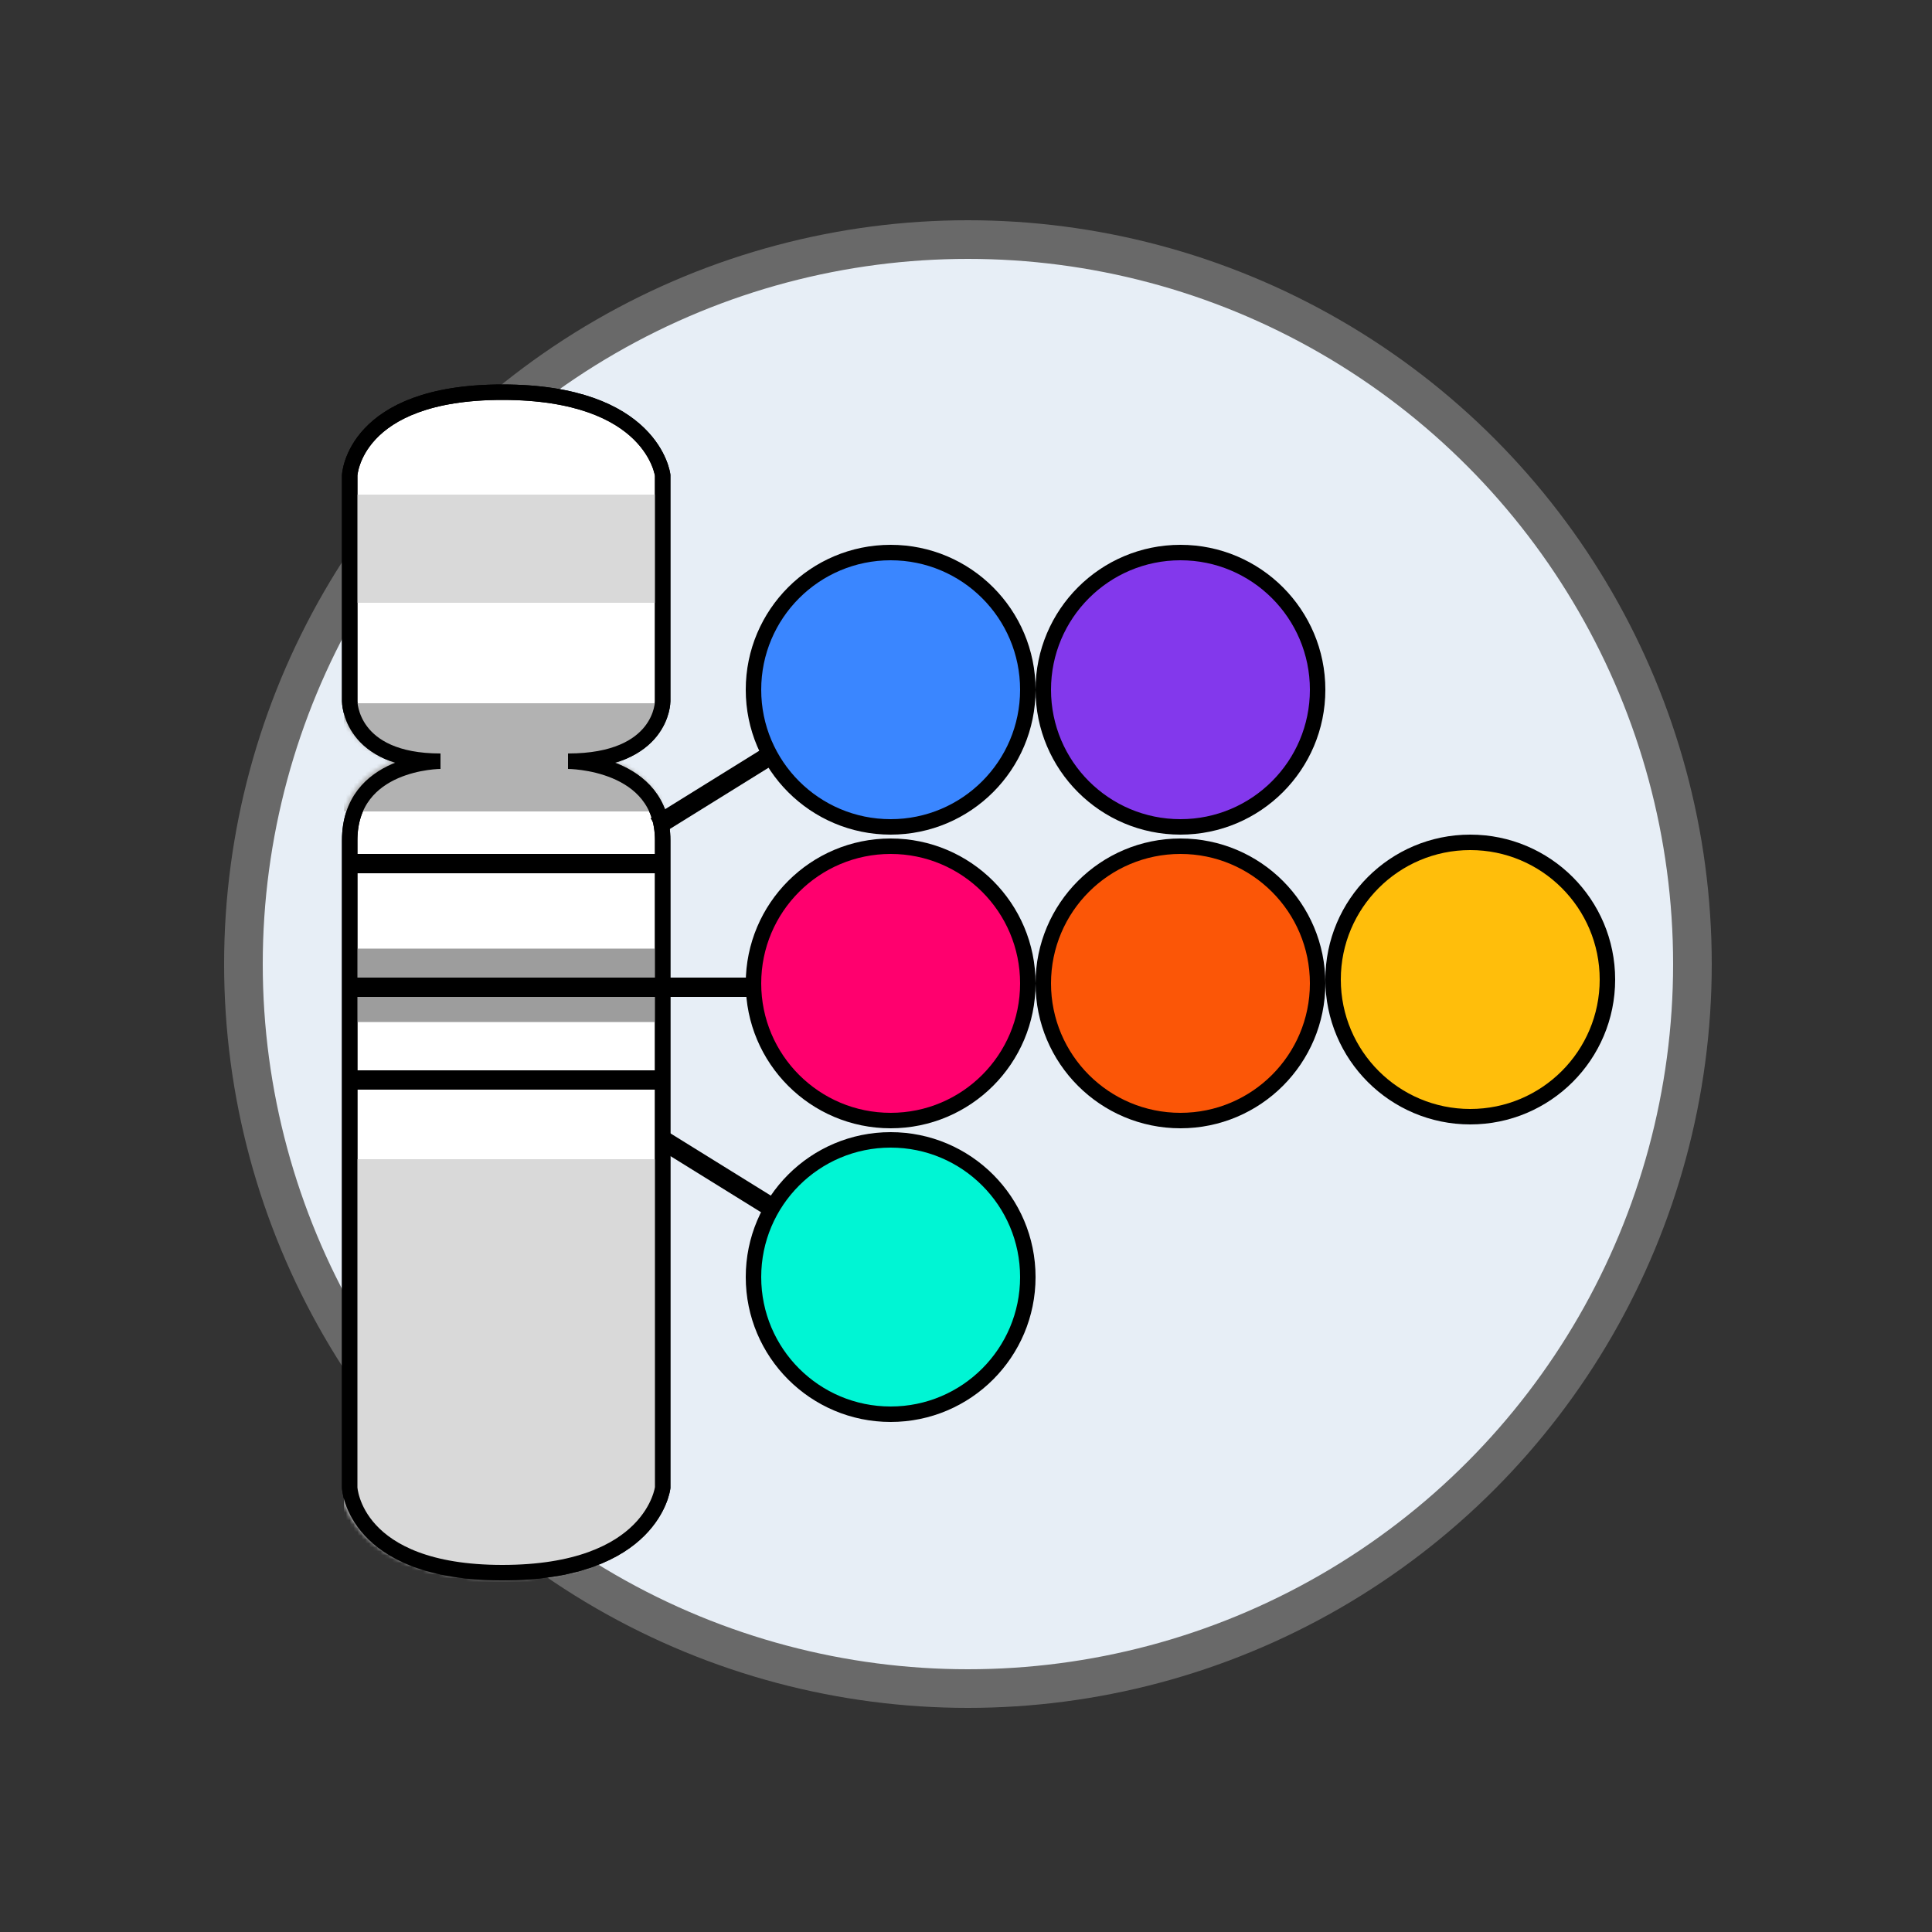 <svg viewBox="0 0 500 500" fill="none" xmlns="http://www.w3.org/2000/svg">
<rect x="0" y="0" width="500" height="500" fill="#333333" stroke="none"/>
<circle cx="250.5" cy="249.5" r="187.5" fill="#E7EEF6" stroke="#696969" stroke-width="10"/>
<path d="M90.5 181.5V123C90.5 123 91.5 101.5 130 101.5C169 101.5 171.5 123 171.5 123V181.5C171.5 181.5 171.5 197 147 197C147 197 171.5 197 171.5 217.5V385C171.5 385 169 407 130 407C91.5 407 90.5 385 90.5 385V217.5C90.5 197 114 197 114 197C90.5 197 90.5 181.5 90.5 181.5Z" fill="white" stroke="black" stroke-width="4"/>
<mask id="mask0_1_2" style="mask-type:alpha" maskUnits="userSpaceOnUse" x="88" y="99" width="85" height="310">
<path d="M90 181V122.5C90 122.5 91 101 129.5 101C168.5 101 171 122.5 171 122.5V181C171 181 171 196.5 146.5 196.5C146.5 196.5 171 196.5 171 217V384.5C171 384.5 168.5 406.5 129.5 406.5C91 406.5 90 384.5 90 384.5V217C90 196.5 113.5 196.5 113.5 196.5C90 196.5 90 181 90 181Z" fill="white" stroke="black" stroke-width="4"/>
</mask>
<g mask="url(#mask0_1_2)">
<rect x="89" y="300" width="84" height="110" fill="#D9D9D9"/>
<rect x="90" y="245.5" width="84" height="19" fill="#9D9D9D"/>
<rect x="89" y="182" width="84" height="28" fill="#B2B2B2"/>
<rect x="89" y="128" width="84" height="28" fill="#D9D9D9"/>
<rect x="89" y="128" width="84" height="28" fill="#D9D9D9"/>
<line x1="91" y1="279.5" x2="170" y2="279.5" stroke="black" stroke-width="5"/>
<line x1="92" y1="223.5" x2="171" y2="223.5" stroke="black" stroke-width="5"/>
<line x1="91" y1="255.5" x2="170" y2="255.5" stroke="black" stroke-width="5"/>
</g>
<path d="M90.5 181.5V123C90.5 123 91.5 101.5 130 101.5C169 101.5 171.5 123 171.5 123V181.5C171.5 181.5 171.5 197 147 197C147 197 171.5 197 171.5 217.5V385C171.5 385 169 407 130 407C91.5 407 90.5 385 90.5 385V217.5C90.5 197 114 197 114 197C90.5 197 90.5 181.5 90.5 181.5Z" stroke="black" stroke-width="4"/>
<circle cx="230.5" cy="330.5" r="35.5" fill="#00F5D4" stroke="black" stroke-width="4"/>
<circle cx="380.5" cy="253.5" r="35.5" fill="#FFBE0B" stroke="black" stroke-width="4"/>
<circle cx="305.5" cy="254.5" r="35.5" fill="#FB5607" stroke="black" stroke-width="4"/>
<circle cx="230.5" cy="254.5" r="35.5" fill="#FF006E" stroke="black" stroke-width="4"/>
<circle cx="305.5" cy="178.5" r="35.5" fill="#8338EC" stroke="black" stroke-width="4"/>
<circle cx="230.5" cy="178.5" r="35.5" fill="#3A86FF" stroke="black" stroke-width="4"/>
<line y1="-2.5" x2="34.132" y2="-2.5" transform="matrix(-0.85 -0.527 -0.527 0.85 199 315)" stroke="black" stroke-width="5"/>
<line x1="169" y1="255.5" x2="195" y2="255.5" stroke="black" stroke-width="5"/>
<line x1="169.682" y1="213.876" x2="198.682" y2="195.876" stroke="black" stroke-width="5"/>
</svg>
